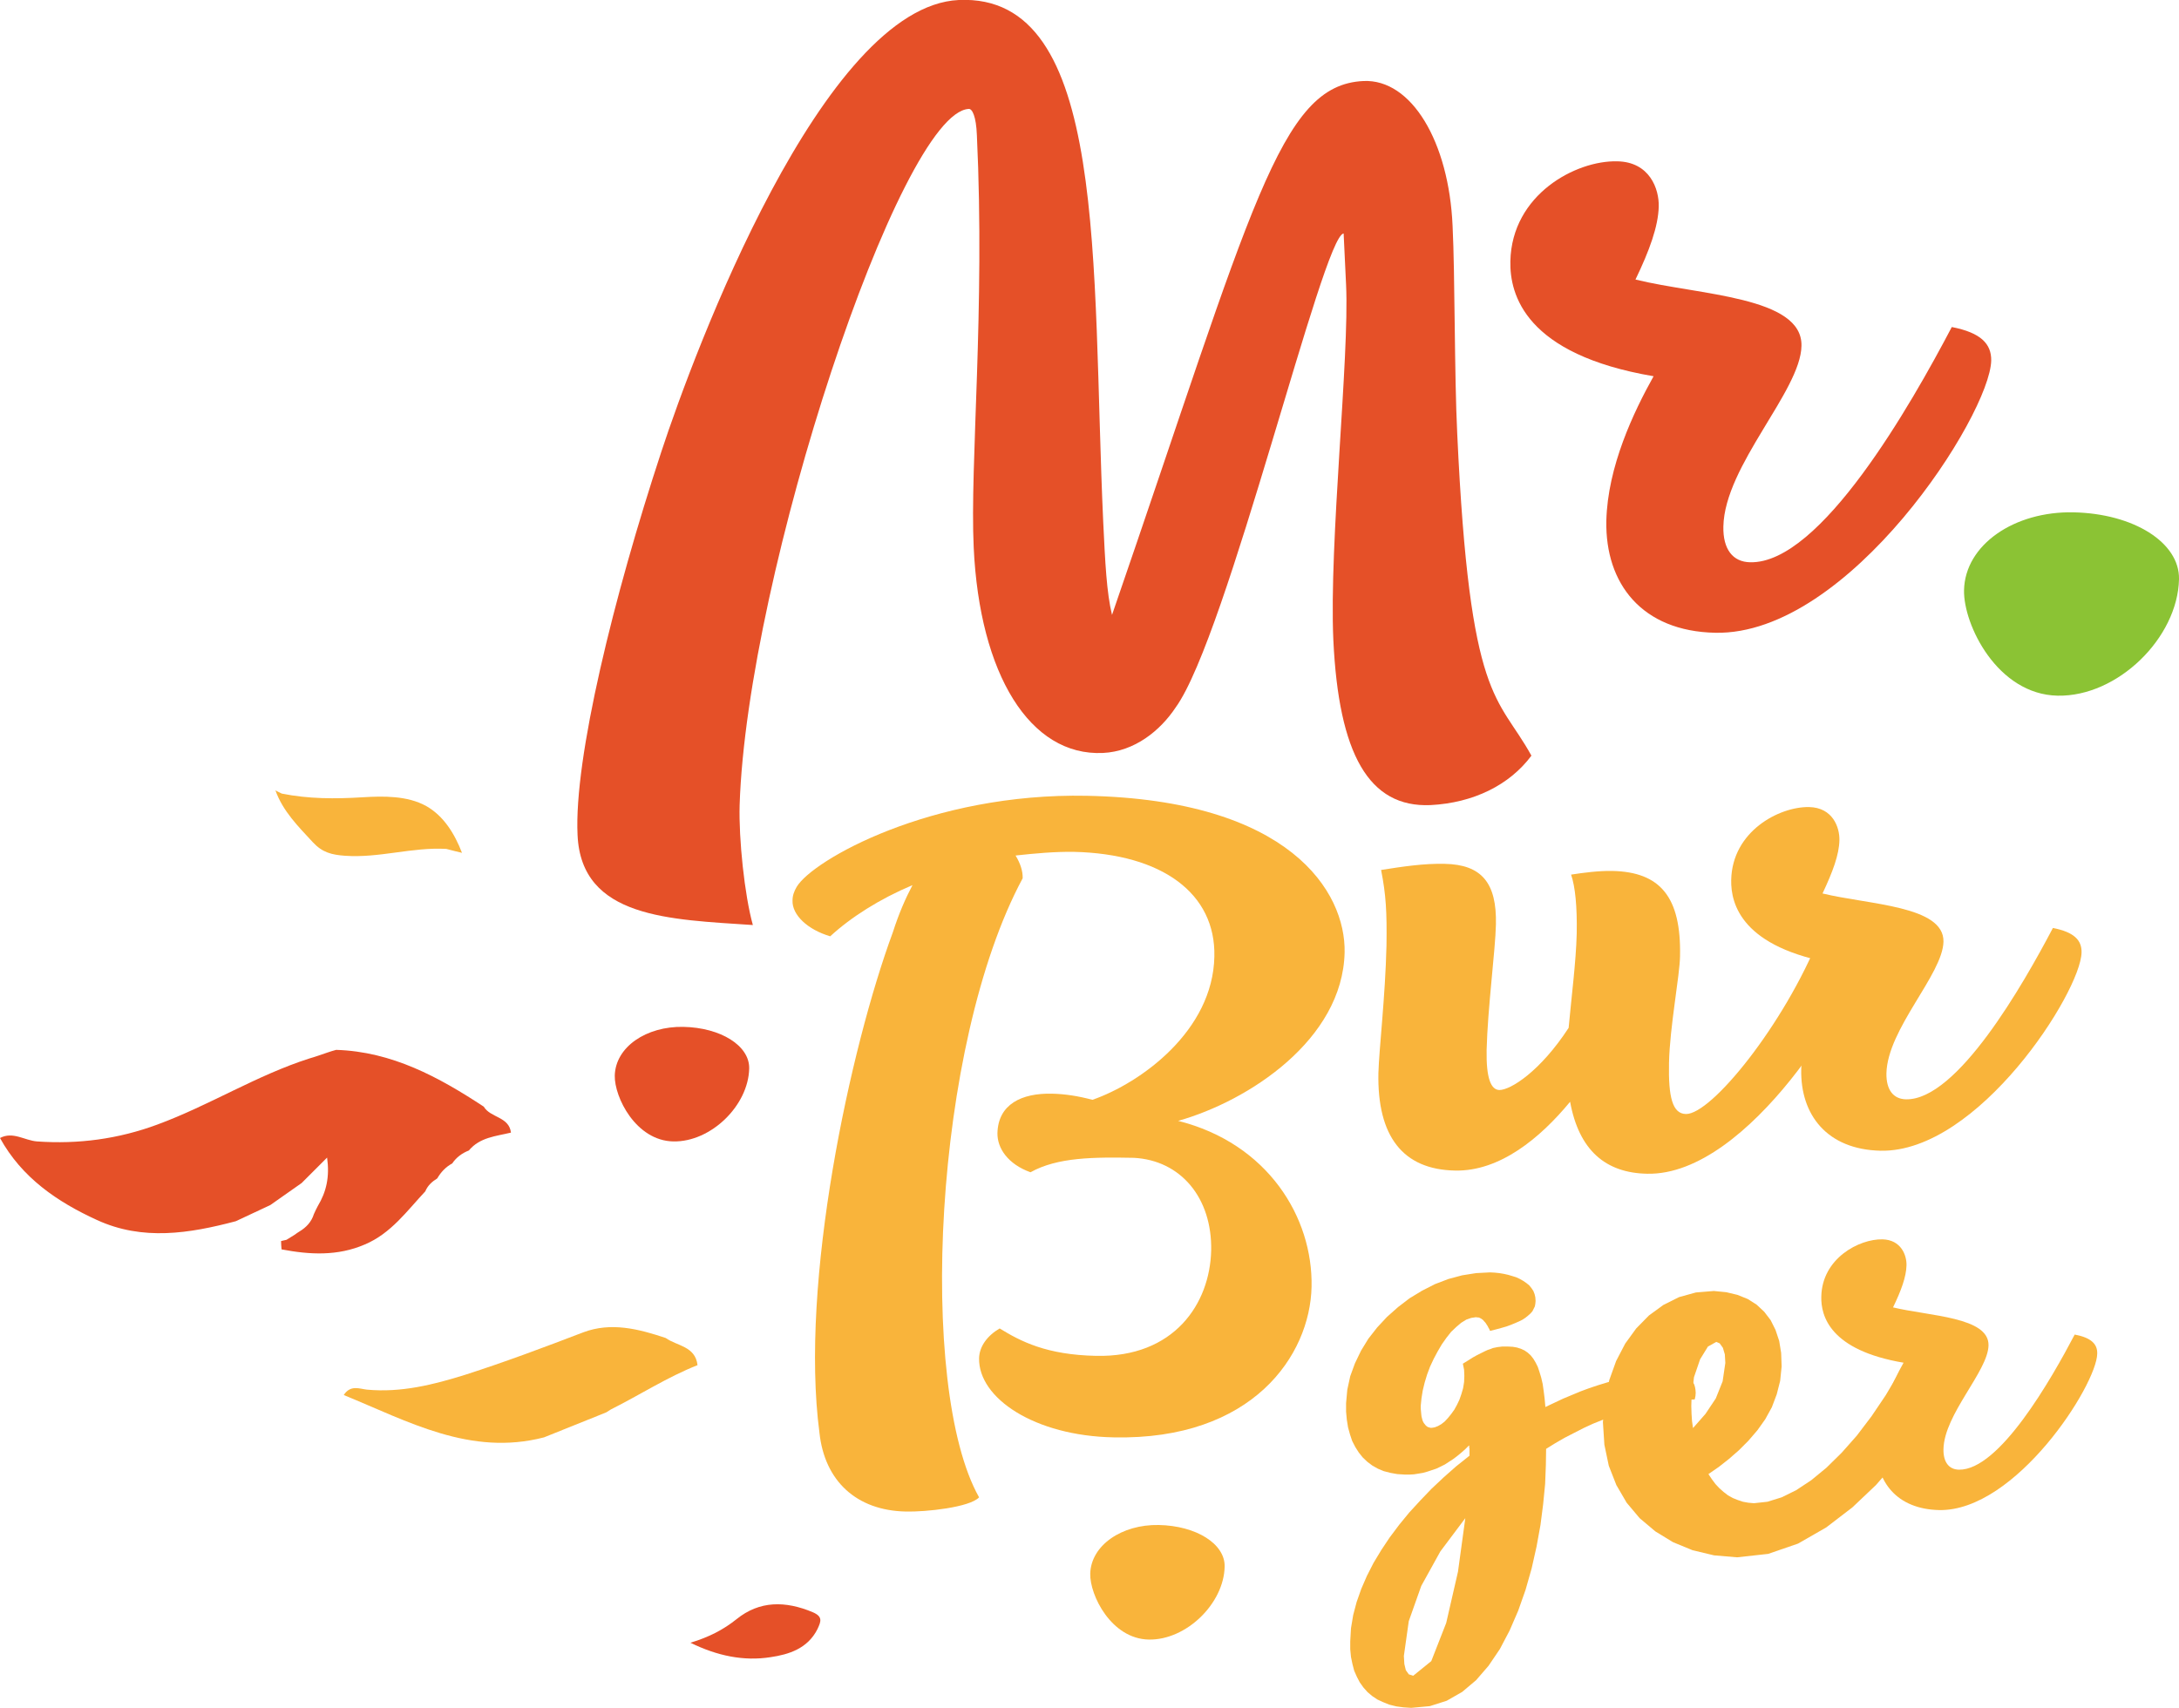 <?xml version="1.0" encoding="UTF-8" standalone="no"?>
<!DOCTYPE svg PUBLIC "-//W3C//DTD SVG 1.1//EN" "http://www.w3.org/Graphics/SVG/1.1/DTD/svg11.dtd">
<svg version="1.1" xmlns="http://www.w3.org/2000/svg" xmlns:xlink="http://www.w3.org/1999/xlink" preserveAspectRatio="xMidYMid meet" viewBox="0 0 89 69.77" width="89" height="69.77"><defs><path d="M58.43 32.89C55.91 33 54.68 30.81 54.46 26.15C54.28 22.18 55.12 14.59 54.98 11.64C54.97 11.43 54.89 9.75 54.88 9.54C54.04 9.58 50.13 25.99 48.02 28.9C47.39 29.85 46.34 30.7 45.05 30.76C42.07 30.9 40.01 27.55 39.77 22.36C39.61 18.96 40.24 12.68 39.9 5.52C39.87 4.75 39.71 4.44 39.57 4.45C36.77 4.58 30.51 23.46 30.21 32.89C30.17 34.27 30.41 36.57 30.75 37.79C27.37 37.56 23.74 37.52 23.59 34.11C23.44 30.99 25.07 24.35 27.01 18.46C28.36 14.35 33.61 0.26 39.16 0C45.29 -0.28 44.58 10.82 45.06 21.31C45.14 22.99 45.2 24.22 45.42 25.12C51.18 8.41 52.25 3.47 55.69 3.31C57.65 3.22 59.18 5.79 59.33 9.23C59.43 11.22 59.4 15.27 59.52 17.72C60.03 28.77 61.17 28.37 62.55 30.87C61.66 32.07 60.18 32.8 58.43 32.89Z" id="dWHTjpu5n"></path><path d="M70.06 25.85C67.06 25.79 65.56 23.84 65.61 21.28C65.66 19.06 66.73 16.82 67.54 15.37C62.3 14.48 61.66 12.04 61.69 10.67C61.75 7.94 64.37 6.55 66.05 6.59C67.38 6.61 67.77 7.72 67.75 8.44C67.73 9.25 67.37 10.24 66.8 11.42C69.39 12.06 73.63 12.11 73.58 14.13C73.55 15.97 70.44 19.02 70.39 21.51C70.37 22.43 70.77 22.96 71.49 22.97C74.36 23.03 78.05 16.54 79.72 13.36C80.91 13.59 81.34 14.05 81.33 14.73C81.28 16.95 75.53 25.96 70.06 25.85Z" id="a1pwV8CvOp"></path><path d="M76.81 47.01C74.62 46.96 73.53 45.54 73.57 43.68C73.6 42.06 74.38 40.43 74.98 39.37C71.15 38.72 70.69 36.94 70.71 35.95C70.75 33.96 72.67 32.95 73.89 32.97C74.86 32.99 75.14 33.8 75.13 34.32C75.12 34.92 74.85 35.63 74.44 36.5C76.32 36.96 79.41 37 79.38 38.47C79.35 39.81 77.09 42.03 77.05 43.85C77.04 44.52 77.33 44.9 77.85 44.91C79.94 44.95 82.63 40.23 83.85 37.91C84.72 38.08 85.03 38.41 85.02 38.91C84.99 40.52 80.8 47.09 76.81 47.01Z" id="cjSLdy9Rc"></path><path d="M79.2 61.69C77.47 61.65 76.61 60.53 76.64 59.06C76.66 57.79 77.28 56.51 77.75 55.67C74.74 55.16 74.37 53.76 74.39 52.97C74.42 51.41 75.93 50.61 76.89 50.63C77.65 50.65 77.88 51.28 77.87 51.69C77.86 52.16 77.65 52.73 77.32 53.41C78.81 53.77 81.24 53.8 81.22 54.96C81.2 56.02 79.41 57.77 79.38 59.2C79.37 59.73 79.6 60.03 80.01 60.04C81.66 60.07 83.78 56.35 84.74 54.52C85.42 54.65 85.67 54.91 85.66 55.3C85.64 56.58 82.33 61.75 79.2 61.69Z" id="i2wqFjlIzR"></path><path d="M84.69 20.93C87.14 20.98 89.03 22.16 89 23.66C88.95 26.06 86.49 28.47 84.04 28.42C81.58 28.37 80.19 25.52 80.22 24.11C80.26 22.25 82.28 20.88 84.69 20.93Z" id="c2HYfYB3XZ"></path><path d="M47.33 62.3C48.86 62.33 50.04 63.07 50.02 64C49.99 65.51 48.45 67.01 46.92 66.98C45.39 66.95 44.51 65.17 44.53 64.29C44.56 63.13 45.82 62.27 47.33 62.3Z" id="b1eNyrgpk5"></path><path d="M27.91 41.95C29.44 41.98 30.62 42.72 30.6 43.65C30.57 45.16 29.04 46.66 27.5 46.63C25.97 46.6 25.09 44.82 25.11 43.94C25.14 42.77 26.4 41.92 27.91 41.95Z" id="f6fOznugjn"></path><path d="M45.49 58.72C42.26 58.66 39.96 57.12 39.99 55.49C40 55.01 40.32 54.57 40.83 54.27C41.69 54.8 42.75 55.35 44.77 55.39C47.95 55.46 49.42 53.27 49.47 51.08C49.51 48.94 48.23 47.4 46.31 47.3C44.69 47.27 43.2 47.27 42.09 47.89C41.17 47.56 40.73 46.91 40.74 46.29C40.77 45.11 41.73 44.65 42.97 44.68C43.5 44.69 44.06 44.78 44.62 44.93C46.6 44.24 49.54 42.11 49.6 39.08C49.66 36.5 47.47 34.88 43.85 34.8C43.09 34.79 42.3 34.86 41.48 34.95C41.67 35.26 41.78 35.58 41.77 35.88C38.12 42.67 37.47 56.7 39.99 61.17C39.61 61.58 37.81 61.77 37 61.75C34.98 61.71 33.68 60.5 33.47 58.53C32.66 52.39 34.72 42.82 36.47 38.08C36.71 37.33 36.98 36.71 37.27 36.16C35.94 36.72 34.77 37.46 33.91 38.25C32.99 37.98 32.35 37.38 32.37 36.79C32.37 36.59 32.43 36.42 32.54 36.23C33.19 35.14 38.02 32.38 44.4 32.51C52.68 32.68 54.97 36.43 54.92 38.91C54.84 42.47 51 44.98 48.12 45.79C51.78 46.71 53.63 49.73 53.57 52.57C53.51 55.37 51.16 58.84 45.49 58.72Z" id="d2Mn19R23"></path><path d="M67.28 47.95C65.57 47.92 64.49 46.98 64.13 45.01C62.91 46.49 61.26 47.86 59.43 47.82C57.29 47.78 56.25 46.41 56.3 43.84C56.33 42.81 56.58 40.74 56.63 38.63C56.65 37.26 56.61 36.55 56.41 35.54C57.3 35.4 58.16 35.27 59.01 35.29C60.51 35.32 61.14 36.06 61.1 37.77C61.08 38.78 60.76 41.22 60.72 42.9C60.7 44.06 60.9 44.52 61.24 44.53C61.7 44.53 62.91 43.77 64.07 41.99C64.19 40.68 64.37 39.31 64.4 38.14C64.42 37.04 64.34 36.22 64.17 35.73C64.69 35.65 65.3 35.57 65.85 35.58C67.81 35.62 68.67 36.64 68.62 39.06C68.61 39.85 68.2 41.95 68.17 43.42C68.14 44.82 68.31 45.5 68.86 45.51C69.9 45.53 72.87 41.86 74.32 38.26C75.06 38.06 75.88 38.41 75.86 39.36C75.83 40.52 71.46 48.04 67.28 47.95Z" id="kEJZqMFsc"></path><path d="M61.24 52.01L61.42 52.04L61.6 52.08L61.77 52.13L61.93 52.18L62.08 52.25L62.22 52.33L62.35 52.42L62.46 52.51L62.55 52.62L62.63 52.74L62.68 52.87L62.71 53L62.72 53.15L62.71 53.26L62.69 53.37L62.64 53.47L62.59 53.57L62.51 53.66L62.42 53.74L62.31 53.83L62.19 53.91L62.05 53.98L61.89 54.05L61.72 54.12L61.53 54.19L61.32 54.25L61.1 54.31L60.86 54.37L60.83 54.3L60.79 54.23L60.76 54.17L60.72 54.11L60.69 54.06L60.65 54.01L60.61 53.97L60.58 53.93L60.54 53.9L60.5 53.87L60.46 53.85L60.42 53.83L60.38 53.82L60.33 53.82L60.29 53.81L60.09 53.84L59.89 53.91L59.68 54.04L59.48 54.21L59.27 54.41L59.08 54.65L58.89 54.92L58.72 55.21L58.56 55.51L58.41 55.83L58.29 56.15L58.19 56.48L58.11 56.81L58.06 57.12L58.03 57.42L58.03 57.55L58.04 57.66L58.05 57.77L58.06 57.86L58.08 57.94L58.1 58.02L58.13 58.09L58.16 58.14L58.2 58.19L58.24 58.24L58.28 58.27L58.32 58.3L58.37 58.31L58.42 58.33L58.48 58.33L58.6 58.31L58.73 58.26L58.87 58.18L59.01 58.07L59.14 57.93L59.27 57.77L59.4 57.59L59.51 57.39L59.61 57.18L59.69 56.95L59.76 56.71L59.8 56.46L59.81 56.21L59.8 55.96L59.75 55.71L59.96 55.58L60.15 55.46L60.33 55.36L60.49 55.28L60.63 55.21L60.76 55.15L60.88 55.11L60.98 55.07L61.08 55.05L61.18 55.03L61.27 55.02L61.35 55.01L61.43 55.01L61.52 55.01L61.6 55.01L61.79 55.02L61.96 55.05L62.12 55.1L62.27 55.17L62.4 55.26L62.52 55.37L62.63 55.51L62.72 55.66L62.81 55.84L62.88 56.05L62.95 56.28L63.01 56.54L63.05 56.82L63.09 57.14L63.12 57.48L63.48 57.31L63.84 57.14L64.2 56.99L64.56 56.84L64.91 56.71L65.27 56.59L65.63 56.48L65.98 56.38L66.33 56.29L66.68 56.22L67.02 56.16L67.35 56.12L67.68 56.09L68.01 56.07L68.32 56.07L68.44 56.08L68.55 56.09L68.65 56.12L68.76 56.15L68.85 56.2L68.94 56.25L69.02 56.31L69.09 56.39L69.15 56.47L69.2 56.56L69.23 56.66L69.25 56.77L69.26 56.9L69.25 57.03L69.22 57.17L68.8 57.19L68.38 57.24L67.95 57.3L67.53 57.37L67.12 57.47L66.7 57.58L66.29 57.7L65.88 57.84L65.47 58L65.07 58.16L64.68 58.34L64.29 58.54L63.9 58.74L63.52 58.96L63.15 59.19L63.14 59.85L63.11 60.62L63.03 61.44L62.92 62.3L62.76 63.18L62.56 64.07L62.31 64.95L62.01 65.8L61.66 66.61L61.26 67.37L60.8 68.05L60.29 68.64L59.72 69.12L59.09 69.48L58.4 69.7L57.64 69.77L57.33 69.75L57.03 69.71L56.75 69.64L56.5 69.54L56.26 69.43L56.05 69.29L55.86 69.13L55.69 68.94L55.54 68.73L55.42 68.5L55.31 68.25L55.24 67.98L55.18 67.69L55.15 67.38L55.15 67.05L55.18 66.52L55.27 65.98L55.41 65.45L55.6 64.91L55.83 64.38L56.1 63.85L56.42 63.32L56.76 62.81L57.15 62.29L57.56 61.79L58.01 61.3L58.47 60.82L58.97 60.35L59.48 59.9L60.02 59.47L60.02 59.4L60.02 59.37L60.02 59.34L60.02 59.31L60.02 59.28L60.02 59.26L60.02 59.23L60.02 59.2L60.02 59.17L60.01 59.15L60.01 59.12L60.01 59.1L60.01 59.07L60 59.05L59.84 59.21L59.68 59.35L59.51 59.49L59.35 59.61L59.18 59.72L59.01 59.83L58.83 59.92L58.66 60L58.48 60.06L58.3 60.12L58.12 60.17L57.94 60.2L57.75 60.23L57.57 60.24L57.38 60.24L57.07 60.22L56.79 60.17L56.52 60.1L56.28 60L56.05 59.87L55.85 59.72L55.66 59.54L55.5 59.34L55.36 59.12L55.23 58.87L55.14 58.6L55.06 58.31L55.01 58L54.98 57.67L54.98 57.32L55.03 56.77L55.15 56.22L55.34 55.7L55.59 55.18L55.89 54.69L56.25 54.23L56.65 53.8L57.1 53.4L57.57 53.04L58.08 52.73L58.61 52.46L59.16 52.25L59.72 52.1L60.29 52.01L60.86 51.98L61.05 51.99L61.24 52.01ZM58.05 64.79L57.54 66.23L57.34 67.65L57.36 67.98L57.42 68.23L57.54 68.4L57.72 68.46L58.46 67.86L59.07 66.3L59.55 64.21L59.85 62.02L58.83 63.38L58.05 64.79Z" id="f1mKu4l10P"></path><path d="M70.97 52.9L71.39 53.07L71.75 53.3L72.06 53.59L72.32 53.93L72.52 54.33L72.67 54.78L72.75 55.27L72.77 55.82L72.71 56.41L72.57 56.96L72.37 57.49L72.1 57.98L71.78 58.43L71.41 58.86L71.02 59.25L70.62 59.6L70.2 59.93L69.78 60.22L69.92 60.43L70.07 60.63L70.23 60.8L70.4 60.95L70.58 61.09L70.78 61.2L70.98 61.28L71.19 61.35L71.41 61.39L71.64 61.41L72.19 61.35L72.77 61.17L73.36 60.88L73.98 60.47L74.6 59.96L75.22 59.35L75.84 58.65L76.44 57.86L77.02 57L77.57 56.07L77.84 56.01L78.09 55.97L78.31 55.97L78.51 56L78.69 56.06L78.84 56.15L78.95 56.27L79.04 56.42L79.08 56.61L79.1 56.82L78.98 57.28L78.65 57.96L78.14 58.79L77.45 59.72L76.62 60.67L75.66 61.58L74.59 62.4L73.44 63.06L72.22 63.48L70.95 63.62L70.01 63.54L69.13 63.33L68.33 63L67.61 62.56L66.97 62.02L66.44 61.39L66.02 60.67L65.71 59.88L65.53 59.02L65.47 58.1L65.55 57.22L65.73 56.38L66.01 55.6L66.38 54.89L66.83 54.27L67.35 53.74L67.94 53.31L68.58 52.99L69.27 52.8L70 52.74L70.51 52.79L70.97 52.9ZM69.44 55.53L69.19 56.26L69.09 57.12L69.08 57.44L69.09 57.76L69.11 58.06L69.15 58.34L69.66 57.76L70.08 57.13L70.36 56.43L70.47 55.68L70.45 55.33L70.37 55.06L70.24 54.88L70.1 54.82L69.76 55.01L69.44 55.53Z" id="b4Tgm5hdnC"></path><path d="M0 27.55L0 27.55L0 27.55L0 27.55Z" id="e15FJ85Wwc"></path><path d="M13.36 47.29C13.47 48.08 13.33 48.69 12.98 49.27C12.92 49.38 12.87 49.49 12.82 49.6C12.72 49.92 12.51 50.14 12.23 50.31C12.17 50.35 12.1 50.39 12.04 50.44C11.93 50.51 11.81 50.58 11.7 50.65C11.62 50.67 11.55 50.68 11.48 50.7C11.48 50.81 11.49 50.92 11.5 51.04C12.65 51.26 13.79 51.32 14.9 50.84C15.97 50.39 16.62 49.47 17.37 48.67C17.47 48.43 17.65 48.27 17.86 48.14C18.01 47.88 18.21 47.67 18.47 47.53C18.64 47.28 18.87 47.11 19.15 47C19.6 46.46 20.25 46.42 20.87 46.27C20.79 45.61 20.03 45.67 19.76 45.21C17.92 44 16.01 42.96 13.73 42.89C13.61 42.92 13.49 42.96 13.37 43C13.13 43.08 12.89 43.17 12.64 43.24C10.48 43.93 8.55 45.16 6.43 45.94C4.84 46.53 3.2 46.75 1.51 46.63C1 46.59 0.53 46.21 0 46.49C0.89 48.11 2.34 49.1 3.96 49.84C5.83 50.7 7.74 50.39 9.63 49.89C10.1 49.67 10.57 49.45 11.04 49.23C11.47 48.93 11.89 48.63 12.32 48.33C12.64 48.01 12.95 47.7 13.36 47.29Z" id="asanU4S6X"></path><path d="M23.82 54.43C22.23 55.04 20.63 55.64 19.01 56.16C17.7 56.57 16.38 56.9 14.99 56.77C14.69 56.74 14.32 56.56 14.04 56.99C16.68 58.07 19.21 59.5 22.22 58.72C23.06 58.38 23.91 58.04 24.76 57.7C24.82 57.66 24.89 57.62 24.95 57.58C26.13 56.99 27.25 56.26 28.49 55.77C28.4 54.99 27.65 54.99 27.19 54.66C26.08 54.29 24.96 54 23.82 54.43Z" id="a1XitKtM3D"></path><path d="M14.82 32.57C13.69 32.64 12.6 32.64 11.51 32.42C11.42 32.38 11.33 32.33 11.25 32.29C11.56 33.15 12.18 33.76 12.78 34.41C13.17 34.83 13.55 34.92 14.09 34.96C15.49 35.06 16.84 34.6 18.23 34.68C18.45 34.74 18.66 34.79 18.87 34.84C18.57 34.06 18.12 33.33 17.41 32.93C16.64 32.5 15.65 32.52 14.82 32.57Z" id="akv3Hlb05"></path><path d="M30.08 66.15C29.54 66.58 28.96 66.88 28.2 67.11C29.3 67.65 30.38 67.87 31.47 67.7C32.22 67.59 32.99 67.35 33.39 66.55C33.54 66.23 33.61 66.04 33.19 65.86C32.09 65.4 31.03 65.38 30.08 66.15Z" id="b1AWgiDIpT"></path></defs><g><g><g><use xlink:href="#dWHTjpu5n" opacity="1" fill="#e55028" fill-opacity="1"></use><g><use xlink:href="#dWHTjpu5n" opacity="1" fill-opacity="0" stroke="#000000" stroke-width="1" stroke-opacity="0"></use></g></g><g><use xlink:href="#a1pwV8CvOp" opacity="1" fill="#e55028" fill-opacity="1"></use><g><use xlink:href="#a1pwV8CvOp" opacity="1" fill-opacity="0" stroke="#000000" stroke-width="1" stroke-opacity="0"></use></g></g><g><use xlink:href="#cjSLdy9Rc" opacity="1" fill="#f9b43b" fill-opacity="1"></use><g><use xlink:href="#cjSLdy9Rc" opacity="1" fill-opacity="0" stroke="#000000" stroke-width="1" stroke-opacity="0"></use></g></g><g><use xlink:href="#i2wqFjlIzR" opacity="1" fill="#f9b43b" fill-opacity="1"></use><g><use xlink:href="#i2wqFjlIzR" opacity="1" fill-opacity="0" stroke="#000000" stroke-width="1" stroke-opacity="0"></use></g></g><g><use xlink:href="#c2HYfYB3XZ" opacity="1" fill="#8bc334" fill-opacity="1"></use><g><use xlink:href="#c2HYfYB3XZ" opacity="1" fill-opacity="0" stroke="#000000" stroke-width="1" stroke-opacity="0"></use></g></g><g><use xlink:href="#b1eNyrgpk5" opacity="1" fill="#f9b43b" fill-opacity="1"></use><g><use xlink:href="#b1eNyrgpk5" opacity="1" fill-opacity="0" stroke="#000000" stroke-width="1" stroke-opacity="0"></use></g></g><g><use xlink:href="#f6fOznugjn" opacity="1" fill="#e55028" fill-opacity="1"></use><g><use xlink:href="#f6fOznugjn" opacity="1" fill-opacity="0" stroke="#000000" stroke-width="1" stroke-opacity="0"></use></g></g><g><use xlink:href="#d2Mn19R23" opacity="1" fill="#f9b43b" fill-opacity="1"></use><g><use xlink:href="#d2Mn19R23" opacity="1" fill-opacity="0" stroke="#000000" stroke-width="1" stroke-opacity="0"></use></g></g><g><use xlink:href="#kEJZqMFsc" opacity="1" fill="#f9b43b" fill-opacity="1"></use><g><use xlink:href="#kEJZqMFsc" opacity="1" fill-opacity="0" stroke="#000000" stroke-width="1" stroke-opacity="0"></use></g></g><g><use xlink:href="#f1mKu4l10P" opacity="1" fill="#f9b43b" fill-opacity="1"></use><g><use xlink:href="#f1mKu4l10P" opacity="1" fill-opacity="0" stroke="#000000" stroke-width="1" stroke-opacity="0"></use></g></g><g><use xlink:href="#b4Tgm5hdnC" opacity="1" fill="#f9b43b" fill-opacity="1"></use><g><use xlink:href="#b4Tgm5hdnC" opacity="1" fill-opacity="0" stroke="#000000" stroke-width="1" stroke-opacity="0"></use></g></g><g><use xlink:href="#e15FJ85Wwc" opacity="1" fill="#e55028" fill-opacity="1"></use><g><use xlink:href="#e15FJ85Wwc" opacity="1" fill-opacity="0" stroke="#000000" stroke-width="1" stroke-opacity="0"></use></g></g><g><use xlink:href="#asanU4S6X" opacity="1" fill="#e55028" fill-opacity="1"></use><g><use xlink:href="#asanU4S6X" opacity="1" fill-opacity="0" stroke="#000000" stroke-width="1" stroke-opacity="0"></use></g></g><g><use xlink:href="#a1XitKtM3D" opacity="1" fill="#f9b43b" fill-opacity="1"></use><g><use xlink:href="#a1XitKtM3D" opacity="1" fill-opacity="0" stroke="#000000" stroke-width="1" stroke-opacity="0"></use></g></g><g><use xlink:href="#akv3Hlb05" opacity="1" fill="#f9b43b" fill-opacity="1"></use><g><use xlink:href="#akv3Hlb05" opacity="1" fill-opacity="0" stroke="#000000" stroke-width="1" stroke-opacity="0"></use></g></g><g><use xlink:href="#b1AWgiDIpT" opacity="1" fill="#e55028" fill-opacity="1"></use><g><use xlink:href="#b1AWgiDIpT" opacity="1" fill-opacity="0" stroke="#000000" stroke-width="1" stroke-opacity="0"></use></g></g></g></g></svg>